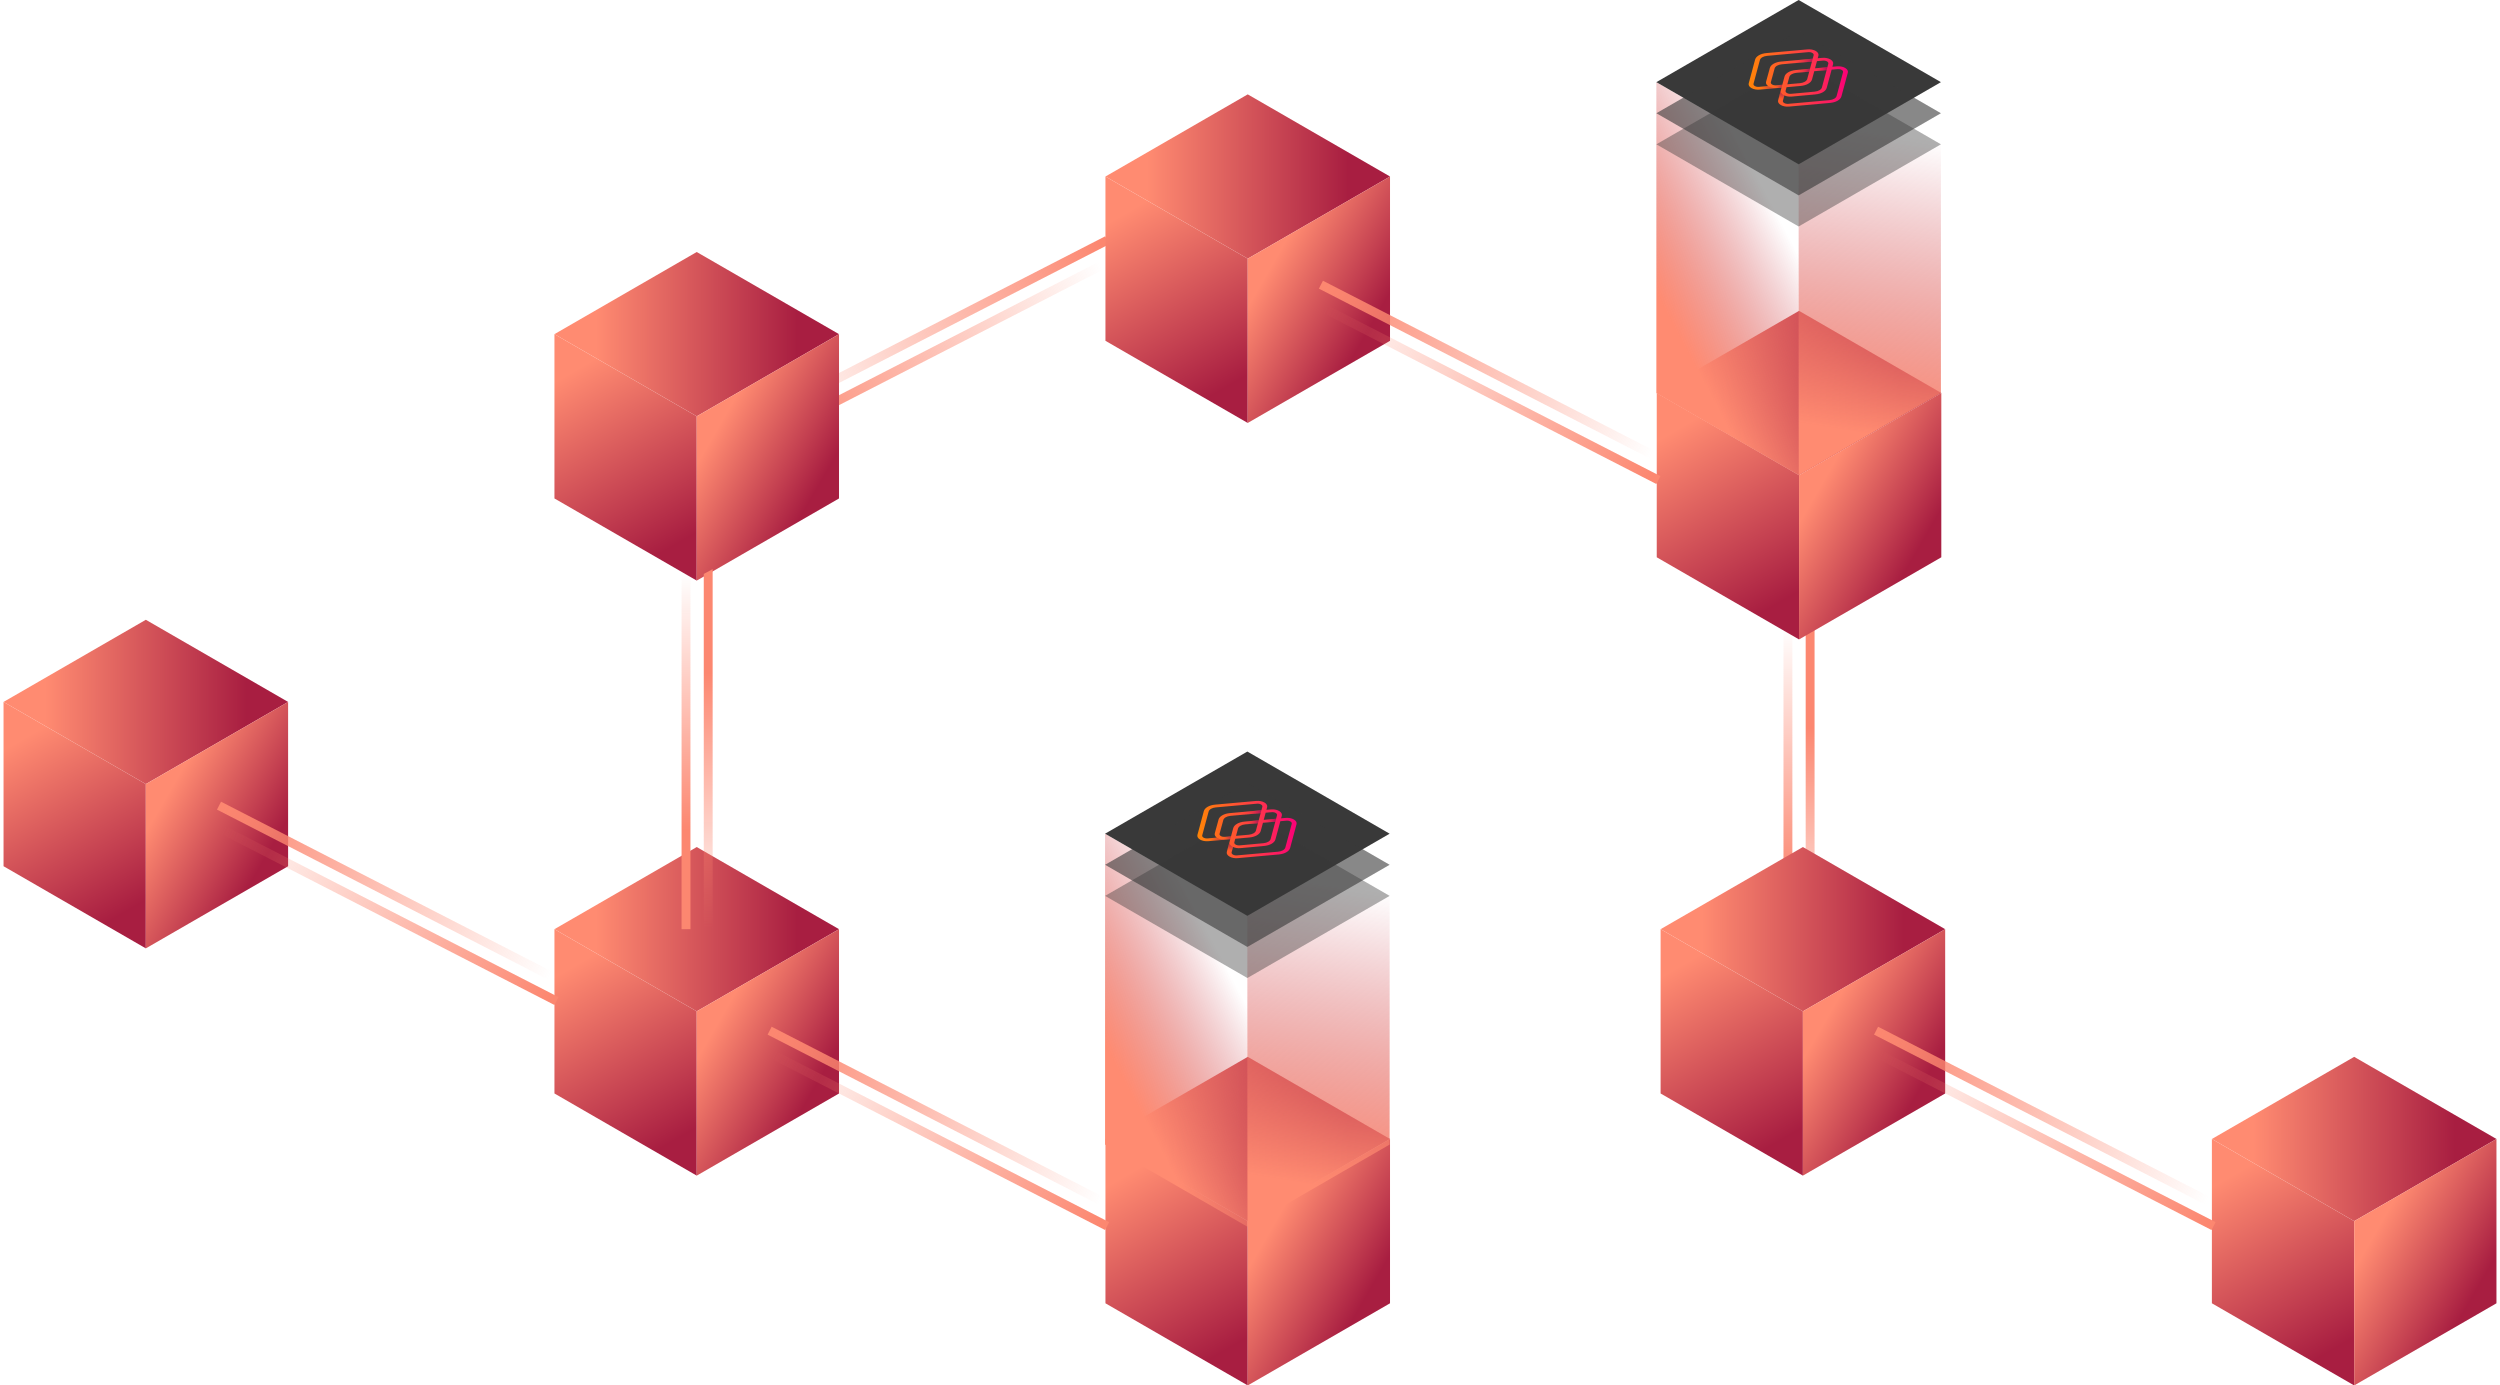 <svg width="563" height="312" viewBox="0 0 563 312" fill="none" xmlns="http://www.w3.org/2000/svg">
<line y1="-1" x2="85.422" y2="-1" transform="matrix(0.89 -0.457 -0.457 -0.89 172.861 97.251)" stroke="url(#paint0_linear)" stroke-width="2"/>
<line y1="-1" x2="85.422" y2="-1" transform="matrix(0.89 -0.457 -0.457 -0.89 172.861 92.251)" stroke="url(#paint1_linear)" stroke-width="2"/>
<rect width="37" height="37" transform="matrix(0.866 -0.5 0.866 0.5 124.861 75.251)" fill="url(#paint2_linear)"/>
<rect width="37" height="37" transform="matrix(0.866 0.5 -2.20305e-08 1 124.861 75.251)" fill="url(#paint3_linear)"/>
<rect width="37" height="37" transform="matrix(0.866 -0.5 2.20305e-08 1 156.904 93.751)" fill="url(#paint4_linear)"/>
<rect width="37" height="37" transform="matrix(0.866 -0.5 0.866 0.5 124.861 209.251)" fill="url(#paint5_linear)"/>
<rect width="37" height="37" transform="matrix(0.866 0.5 -2.20305e-08 1 124.861 209.251)" fill="url(#paint6_linear)"/>
<rect width="37" height="37" transform="matrix(0.866 -0.5 2.20305e-08 1 156.904 227.751)" fill="url(#paint7_linear)"/>
<rect width="37" height="37" transform="matrix(0.866 -0.5 0.866 0.5 248.947 256.501)" fill="url(#paint8_linear)"/>
<rect width="37" height="37" transform="matrix(0.866 0.5 -2.20305e-08 1 248.947 256.501)" fill="url(#paint9_linear)"/>
<rect width="37" height="37" transform="matrix(0.866 -0.5 2.20305e-08 1 280.99 275.001)" fill="url(#paint10_linear)"/>
<rect width="37" height="37" transform="matrix(0.866 -0.5 0.866 0.5 248.947 39.751)" fill="url(#paint11_linear)"/>
<rect width="37" height="37" transform="matrix(0.866 0.5 -2.20305e-08 1 248.947 39.751)" fill="url(#paint12_linear)"/>
<rect width="37" height="37" transform="matrix(0.866 -0.5 2.20305e-08 1 280.99 58.251)" fill="url(#paint13_linear)"/>
<line x1="173.318" y1="232.111" x2="249.318" y2="271.111" stroke="url(#paint14_linear)" stroke-width="2"/>
<line x1="173.318" y1="237.111" x2="249.318" y2="276.111" stroke="url(#paint15_linear)" stroke-width="2"/>
<path d="M158.489 129.251L160.489 128.165V209.251H158.489V129.251Z" fill="url(#paint16_linear)"/>
<rect width="2" height="80" transform="matrix(1 0 0 -1 153.489 209.25)" fill="url(#paint17_linear)"/>
<path d="M406.641 141.299L408.641 140.213V221.299H406.641V141.299Z" fill="url(#paint18_linear)"/>
<rect width="2" height="80" transform="matrix(1 0 0 -1 401.641 221.299)" fill="url(#paint19_linear)"/>
<rect width="37" height="37" transform="matrix(0.866 -0.5 0.866 0.5 373.098 88.501)" fill="url(#paint20_linear)"/>
<rect width="37" height="37" transform="matrix(0.866 0.5 -2.20305e-08 1 373.098 88.501)" fill="url(#paint21_linear)"/>
<rect width="37" height="37" transform="matrix(0.866 -0.5 2.20305e-08 1 405.141 107.001)" fill="url(#paint22_linear)"/>
<line x1="297.468" y1="64.111" x2="373.468" y2="103.111" stroke="url(#paint23_linear)" stroke-width="2"/>
<line x1="297.468" y1="69.111" x2="373.468" y2="108.111" stroke="url(#paint24_linear)" stroke-width="2"/>
<rect width="37" height="70" transform="matrix(0.866 0.5 2.20305e-08 -1 373.012 88.5)" fill="url(#paint25_linear)"/>
<rect width="37" height="70" transform="matrix(0.866 -0.5 -2.20305e-08 -1 405.055 107)" fill="url(#paint26_linear)"/>
<rect width="37" height="37" transform="matrix(0.866 -0.5 0.866 0.5 373.012 18.5)" fill="#393939"/>
<rect opacity="0.6" width="37" height="37" transform="matrix(0.866 -0.5 0.866 0.5 373.012 25.5)" fill="#393939"/>
<rect opacity="0.4" width="37" height="37" transform="matrix(0.866 -0.5 0.866 0.5 373.012 32.5)" fill="#393939"/>
<path d="M414.689 21.706L416.129 16.368C416.237 15.969 416.016 15.579 415.522 15.294C415.029 15.009 414.353 14.882 413.663 14.944L412.656 15.034L412.813 14.454C412.922 14.055 412.701 13.665 412.207 13.38C411.714 13.095 411.038 12.967 410.348 13.03L409.354 13.119L409.508 12.545C409.617 12.147 409.393 11.756 408.902 11.472C408.41 11.188 407.733 11.059 407.042 11.122L397.794 11.952C396.48 12.07 395.458 12.66 395.251 13.42L393.813 18.76C393.707 19.157 393.926 19.548 394.42 19.833C394.913 20.118 395.589 20.246 396.279 20.183L401.2 19.74L401.04 20.326C401.04 20.329 401.04 20.331 401.038 20.332L400.432 22.581C400.326 22.978 400.545 23.369 401.038 23.654C401.532 23.939 402.208 24.067 402.898 24.004L412.144 23.173C413.464 23.056 414.486 22.466 414.689 21.706ZM410.516 13.652C410.855 13.621 411.191 13.685 411.435 13.826C411.679 13.966 411.789 14.16 411.736 14.357L411.525 15.136L408.742 15.385L409.178 13.771L410.516 13.652ZM396.113 19.56C395.773 19.591 395.437 19.527 395.194 19.386C394.95 19.246 394.839 19.052 394.893 18.855L396.332 13.517C396.463 13.03 397.121 12.651 397.964 12.575L407.21 11.744C407.55 11.713 407.886 11.777 408.13 11.918C408.374 12.058 408.484 12.252 408.431 12.448L408.222 13.222L401.102 13.861C399.787 13.979 398.765 14.569 398.56 15.331L398.48 15.642L397.721 18.407C397.624 18.759 397.788 19.104 398.165 19.376L396.113 19.56ZM400.016 19.21C399.674 19.24 399.341 19.177 399.097 19.036C398.853 18.896 398.743 18.702 398.796 18.505L399.578 15.661L399.576 15.66L399.638 15.423C399.769 14.936 400.426 14.556 401.27 14.481L408.046 13.872L407.61 15.486L404.417 15.773C403.102 15.891 402.081 16.481 401.874 17.241L401.376 19.085L400.016 19.21ZM407.434 16.141L406.991 17.787C406.86 18.274 406.203 18.653 405.359 18.729L402.509 18.984L402.951 17.338C403.082 16.851 403.739 16.472 404.583 16.396L407.434 16.141ZM405.527 19.351C406.842 19.233 407.864 18.643 408.07 17.882L408.568 16.039L411.351 15.79L410.296 19.695C410.165 20.182 409.508 20.561 408.66 20.637L407.569 20.74L403.342 21.128C403.002 21.159 402.666 21.095 402.423 20.954C402.181 20.814 402.072 20.624 402.119 20.429L402.332 19.637L405.527 19.351ZM411.98 22.551L402.734 23.383C402.394 23.413 402.058 23.349 401.814 23.209C401.571 23.068 401.46 22.874 401.513 22.678L401.833 21.493C402.304 21.711 402.904 21.804 403.512 21.748L407.143 21.416L407.143 21.419L407.741 21.362L408.437 21.298L408.437 21.296L408.834 21.258C410.149 21.14 411.171 20.55 411.378 19.789L412.481 15.688L413.831 15.566C414.171 15.536 414.507 15.599 414.75 15.74C414.994 15.881 415.105 16.075 415.051 16.271L413.612 21.609C413.479 22.097 412.823 22.476 411.98 22.551Z" fill="url(#paint27_linear)"/>
<path opacity="0.4" d="M398.324 19.48C398.265 19.445 398.212 19.41 398.159 19.372L396.166 19.555L396.352 20.178L399.987 19.849C399.371 19.871 398.769 19.736 398.324 19.48Z" fill="url(#paint28_linear)"/>
<path opacity="0.4" d="M401.646 21.397C401.706 21.431 401.767 21.462 401.833 21.493L401.515 22.643L400.436 22.536L401.014 20.443C400.975 20.799 401.204 21.142 401.646 21.397Z" fill="url(#paint29_linear)"/>
<path opacity="0.4" d="M401.376 19.08L401.198 19.745L399.461 19.892L399.621 19.237L401.376 19.08Z" fill="url(#paint30_linear)"/>
<path opacity="0.6" d="M408.222 13.219L408.044 13.878L403.923 14.251L403.796 13.624L408.222 13.219Z" fill="url(#paint31_linear)"/>
<path opacity="0.6" d="M407.613 15.488L407.427 16.142L404.792 16.387L404.667 15.759L407.613 15.488Z" fill="url(#paint32_linear)"/>
<path opacity="0.6" d="M411.525 15.136L411.347 15.79L408.568 16.039L408.747 15.385L411.525 15.136Z" fill="url(#paint33_linear)"/>
<rect width="37" height="70" transform="matrix(0.866 0.5 2.20305e-08 -1 248.861 257.75)" fill="url(#paint34_linear)"/>
<rect width="37" height="70" transform="matrix(0.866 -0.5 -2.20305e-08 -1 280.904 276.251)" fill="url(#paint35_linear)"/>
<rect width="37" height="37" transform="matrix(0.866 -0.5 0.866 0.5 248.861 187.75)" fill="#393939"/>
<rect opacity="0.6" width="37" height="37" transform="matrix(0.866 -0.5 0.866 0.5 248.861 194.75)" fill="#393939"/>
<rect opacity="0.4" width="37" height="37" transform="matrix(0.866 -0.5 0.866 0.5 248.861 201.75)" fill="#393939"/>
<path d="M290.539 190.956L291.978 185.618C292.087 185.22 291.866 184.83 291.372 184.545C290.879 184.26 290.203 184.132 289.513 184.195L288.505 184.285L288.663 183.704C288.771 183.306 288.55 182.916 288.057 182.631C287.563 182.346 286.887 182.218 286.197 182.281L285.204 182.369L285.358 181.796C285.466 181.397 285.243 181.006 284.751 180.722C284.26 180.439 283.582 180.31 282.892 180.372L273.644 181.202C272.329 181.321 271.308 181.911 271.101 182.671L269.663 188.01C269.557 188.407 269.776 188.799 270.269 189.084C270.763 189.369 271.439 189.496 272.129 189.434L277.05 188.99L276.89 189.577C276.89 189.579 276.89 189.581 276.888 189.583L276.282 191.831C276.175 192.229 276.394 192.62 276.888 192.905C277.381 193.19 278.057 193.318 278.747 193.255L287.993 192.424C289.314 192.307 290.336 191.717 290.539 190.956ZM286.365 182.903C286.705 182.872 287.041 182.936 287.285 183.076C287.528 183.217 287.639 183.411 287.586 183.607L287.375 184.386L284.592 184.636L285.028 183.022L286.365 182.903ZM271.963 188.811C271.623 188.841 271.287 188.777 271.043 188.637C270.8 188.496 270.689 188.302 270.742 188.106L272.182 182.768C272.313 182.281 272.97 181.901 273.814 181.825L283.06 180.994C283.4 180.964 283.736 181.027 283.979 181.168C284.223 181.309 284.334 181.503 284.28 181.699L284.072 182.472L276.951 183.112C275.637 183.23 274.615 183.82 274.41 184.581L274.33 184.892L273.57 187.658C273.474 188.009 273.638 188.354 274.015 188.626L271.963 188.811ZM275.866 188.461C275.524 188.49 275.19 188.427 274.946 188.287C274.703 188.146 274.592 187.952 274.645 187.756L275.428 184.911L275.426 184.91L275.487 184.674C275.618 184.187 276.276 183.807 277.119 183.731L283.895 183.122L283.459 184.736L280.267 185.024C278.952 185.142 277.93 185.732 277.723 186.492L277.226 188.335L275.866 188.461ZM283.283 185.391L282.841 187.037C282.71 187.524 282.052 187.904 281.209 187.979L278.358 188.235L278.8 186.589C278.932 186.102 279.589 185.722 280.433 185.647L283.283 185.391ZM281.377 188.601C282.691 188.483 283.713 187.893 283.92 187.133L284.418 185.29L287.201 185.04L286.146 188.945C286.015 189.432 285.358 189.812 284.51 189.888L283.418 189.99L279.192 190.378C278.852 190.409 278.516 190.345 278.272 190.204C278.031 190.065 277.922 189.875 277.969 189.68L278.182 188.887L281.377 188.601ZM287.829 191.802L278.583 192.633C278.243 192.664 277.908 192.6 277.664 192.459C277.42 192.318 277.31 192.125 277.363 191.928L277.682 190.744C278.153 190.961 278.753 191.055 279.362 190.999L282.992 190.667L282.992 190.669L283.59 190.612L284.287 190.549L284.287 190.546L284.684 190.508C285.999 190.39 287.02 189.8 287.227 189.04L288.331 184.938L289.681 184.817C290.021 184.786 290.356 184.85 290.6 184.99C290.844 185.131 290.954 185.325 290.901 185.521L289.461 190.859C289.328 191.348 288.673 191.726 287.829 191.802Z" fill="url(#paint36_linear)"/>
<path opacity="0.4" d="M274.174 188.73C274.115 188.696 274.061 188.66 274.008 188.623L272.016 188.806L272.202 189.429L275.837 189.099C275.221 189.122 274.618 188.987 274.174 188.73Z" fill="url(#paint37_linear)"/>
<path opacity="0.4" d="M277.496 190.648C277.555 190.682 277.617 190.713 277.682 190.743L277.365 191.894L276.286 191.786L276.863 189.694C276.824 190.049 277.054 190.392 277.496 190.648Z" fill="url(#paint38_linear)"/>
<path opacity="0.4" d="M277.226 188.33L277.048 188.996L275.311 189.143L275.471 188.488L277.226 188.33Z" fill="url(#paint39_linear)"/>
<path opacity="0.6" d="M284.071 182.469L283.893 183.128L279.773 183.502L279.646 182.875L284.071 182.469Z" fill="url(#paint40_linear)"/>
<path opacity="0.6" d="M283.463 184.738L283.277 185.392L280.641 185.637L280.516 185.009L283.463 184.738Z" fill="url(#paint41_linear)"/>
<path opacity="0.6" d="M287.375 184.386L287.197 185.04L284.418 185.289L284.596 184.636L287.375 184.386Z" fill="url(#paint42_linear)"/>
<rect width="37" height="37" transform="matrix(0.866 -0.5 0.866 0.5 373.968 209.25)" fill="url(#paint43_linear)"/>
<rect width="37" height="37" transform="matrix(0.866 0.5 -2.20305e-08 1 373.968 209.25)" fill="url(#paint44_linear)"/>
<rect width="37" height="37" transform="matrix(0.866 -0.5 2.20305e-08 1 406.011 227.75)" fill="url(#paint45_linear)"/>
<rect width="37" height="37" transform="matrix(0.866 -0.5 0.866 0.5 498.117 256.5)" fill="url(#paint46_linear)"/>
<rect width="37" height="37" transform="matrix(0.866 0.5 -2.20305e-08 1 498.117 256.5)" fill="url(#paint47_linear)"/>
<rect width="37" height="37" transform="matrix(0.866 -0.5 2.20305e-08 1 530.16 275)" fill="url(#paint48_linear)"/>
<line x1="422.488" y1="232.111" x2="498.488" y2="271.111" stroke="url(#paint49_linear)" stroke-width="2"/>
<line x1="422.488" y1="237.111" x2="498.488" y2="276.111" stroke="url(#paint50_linear)" stroke-width="2"/>
<rect width="37" height="37" transform="matrix(0.866 -0.5 0.866 0.5 0.797 158.075)" fill="url(#paint51_linear)"/>
<rect width="37" height="37" transform="matrix(0.866 0.5 -2.20305e-08 1 0.797 158.075)" fill="url(#paint52_linear)"/>
<rect width="37" height="37" transform="matrix(0.866 -0.5 2.20305e-08 1 32.84 176.575)" fill="url(#paint53_linear)"/>
<line x1="49.318" y1="181.435" x2="125.318" y2="220.435" stroke="url(#paint54_linear)" stroke-width="2"/>
<line x1="49.318" y1="186.435" x2="125.318" y2="225.435" stroke="url(#paint55_linear)" stroke-width="2"/>
<defs>
<linearGradient id="paint0_linear" x1="0.928" y1="-0.467" x2="83.699" y2="-3.36" gradientUnits="userSpaceOnUse">
<stop stop-color="#FC8770"/>
<stop offset="1" stop-color="#FC8770" stop-opacity="0"/>
</linearGradient>
<linearGradient id="paint1_linear" x1="0.928" y1="-0.467" x2="83.699" y2="-3.36" gradientUnits="userSpaceOnUse">
<stop stop-color="#FC8770" stop-opacity="0"/>
<stop offset="1" stop-color="#FC8770"/>
</linearGradient>
<linearGradient id="paint2_linear" x1="5.419" y1="5.419" x2="31.582" y2="31.581" gradientUnits="userSpaceOnUse">
<stop stop-color="#FF8B71"/>
<stop offset="0.704" stop-color="#C33F50"/>
<stop offset="1" stop-color="#A81E41"/>
</linearGradient>
<linearGradient id="paint3_linear" x1="5.419" y1="5.419" x2="31.582" y2="31.581" gradientUnits="userSpaceOnUse">
<stop stop-color="#FF8B71"/>
<stop offset="0.704" stop-color="#C33F50"/>
<stop offset="1" stop-color="#A81E41"/>
</linearGradient>
<linearGradient id="paint4_linear" x1="5.419" y1="5.419" x2="31.582" y2="31.581" gradientUnits="userSpaceOnUse">
<stop stop-color="#FF8B71"/>
<stop offset="0.704" stop-color="#C33F50"/>
<stop offset="1" stop-color="#A81E41"/>
</linearGradient>
<linearGradient id="paint5_linear" x1="5.419" y1="5.419" x2="31.582" y2="31.581" gradientUnits="userSpaceOnUse">
<stop stop-color="#FF8B71"/>
<stop offset="0.704" stop-color="#C33F50"/>
<stop offset="1" stop-color="#A81E41"/>
</linearGradient>
<linearGradient id="paint6_linear" x1="5.419" y1="5.419" x2="31.582" y2="31.581" gradientUnits="userSpaceOnUse">
<stop stop-color="#FF8B71"/>
<stop offset="0.704" stop-color="#C33F50"/>
<stop offset="1" stop-color="#A81E41"/>
</linearGradient>
<linearGradient id="paint7_linear" x1="5.419" y1="5.419" x2="31.582" y2="31.581" gradientUnits="userSpaceOnUse">
<stop stop-color="#FF8B71"/>
<stop offset="0.704" stop-color="#C33F50"/>
<stop offset="1" stop-color="#A81E41"/>
</linearGradient>
<linearGradient id="paint8_linear" x1="5.419" y1="5.419" x2="31.582" y2="31.581" gradientUnits="userSpaceOnUse">
<stop stop-color="#FF8B71"/>
<stop offset="0.704" stop-color="#C33F50"/>
<stop offset="1" stop-color="#A81E41"/>
</linearGradient>
<linearGradient id="paint9_linear" x1="5.419" y1="5.419" x2="31.582" y2="31.581" gradientUnits="userSpaceOnUse">
<stop stop-color="#FF8B71"/>
<stop offset="0.704" stop-color="#C33F50"/>
<stop offset="1" stop-color="#A81E41"/>
</linearGradient>
<linearGradient id="paint10_linear" x1="5.419" y1="5.419" x2="31.582" y2="31.581" gradientUnits="userSpaceOnUse">
<stop stop-color="#FF8B71"/>
<stop offset="0.704" stop-color="#C33F50"/>
<stop offset="1" stop-color="#A81E41"/>
</linearGradient>
<linearGradient id="paint11_linear" x1="5.419" y1="5.419" x2="31.582" y2="31.581" gradientUnits="userSpaceOnUse">
<stop stop-color="#FF8B71"/>
<stop offset="0.704" stop-color="#C33F50"/>
<stop offset="1" stop-color="#A81E41"/>
</linearGradient>
<linearGradient id="paint12_linear" x1="5.419" y1="5.419" x2="31.582" y2="31.581" gradientUnits="userSpaceOnUse">
<stop stop-color="#FF8B71"/>
<stop offset="0.704" stop-color="#C33F50"/>
<stop offset="1" stop-color="#A81E41"/>
</linearGradient>
<linearGradient id="paint13_linear" x1="5.419" y1="5.419" x2="31.582" y2="31.581" gradientUnits="userSpaceOnUse">
<stop stop-color="#FF8B71"/>
<stop offset="0.704" stop-color="#C33F50"/>
<stop offset="1" stop-color="#A81E41"/>
</linearGradient>
<linearGradient id="paint14_linear" x1="173.9" y1="233.009" x2="248.862" y2="268.224" gradientUnits="userSpaceOnUse">
<stop stop-color="#FC8770"/>
<stop offset="1" stop-color="#FC8770" stop-opacity="0"/>
</linearGradient>
<linearGradient id="paint15_linear" x1="173.9" y1="238.009" x2="248.862" y2="273.224" gradientUnits="userSpaceOnUse">
<stop stop-color="#FC8770" stop-opacity="0"/>
<stop offset="1" stop-color="#FC8770"/>
</linearGradient>
<linearGradient id="paint16_linear" x1="159.489" y1="129.25" x2="159.489" y2="209.25" gradientUnits="userSpaceOnUse">
<stop offset="0.281" stop-color="#FC8770"/>
<stop offset="1" stop-color="#FC8770" stop-opacity="0"/>
</linearGradient>
<linearGradient id="paint17_linear" x1="1" y1="0" x2="1" y2="80" gradientUnits="userSpaceOnUse">
<stop offset="0.281" stop-color="#FC8770"/>
<stop offset="1" stop-color="#FC8770" stop-opacity="0"/>
</linearGradient>
<linearGradient id="paint18_linear" x1="407.641" y1="141.299" x2="407.641" y2="221.299" gradientUnits="userSpaceOnUse">
<stop offset="0.281" stop-color="#FC8770"/>
<stop offset="1" stop-color="#FC8770" stop-opacity="0"/>
</linearGradient>
<linearGradient id="paint19_linear" x1="1" y1="0" x2="1" y2="80" gradientUnits="userSpaceOnUse">
<stop offset="0.281" stop-color="#FC8770"/>
<stop offset="1" stop-color="#FC8770" stop-opacity="0"/>
</linearGradient>
<linearGradient id="paint20_linear" x1="5.419" y1="5.419" x2="31.582" y2="31.581" gradientUnits="userSpaceOnUse">
<stop stop-color="#FF8B71"/>
<stop offset="0.704" stop-color="#C33F50"/>
<stop offset="1" stop-color="#A81E41"/>
</linearGradient>
<linearGradient id="paint21_linear" x1="5.419" y1="5.419" x2="31.582" y2="31.581" gradientUnits="userSpaceOnUse">
<stop stop-color="#FF8B71"/>
<stop offset="0.704" stop-color="#C33F50"/>
<stop offset="1" stop-color="#A81E41"/>
</linearGradient>
<linearGradient id="paint22_linear" x1="5.419" y1="5.419" x2="31.582" y2="31.581" gradientUnits="userSpaceOnUse">
<stop stop-color="#FF8B71"/>
<stop offset="0.704" stop-color="#C33F50"/>
<stop offset="1" stop-color="#A81E41"/>
</linearGradient>
<linearGradient id="paint23_linear" x1="298.05" y1="65.009" x2="373.013" y2="100.224" gradientUnits="userSpaceOnUse">
<stop stop-color="#FC8770"/>
<stop offset="1" stop-color="#FC8770" stop-opacity="0"/>
</linearGradient>
<linearGradient id="paint24_linear" x1="298.05" y1="70.009" x2="373.013" y2="105.224" gradientUnits="userSpaceOnUse">
<stop stop-color="#FC8770" stop-opacity="0"/>
<stop offset="1" stop-color="#FC8770"/>
</linearGradient>
<linearGradient id="paint25_linear" x1="18.5" y1="1.521" x2="52.733" y2="31.87" gradientUnits="userSpaceOnUse">
<stop stop-color="#FF8B71"/>
<stop offset="1" stop-color="#C33F50" stop-opacity="0"/>
</linearGradient>
<linearGradient id="paint26_linear" x1="18.5" y1="-0.074" x2="49.463" y2="48.51" gradientUnits="userSpaceOnUse">
<stop stop-color="#FF8B71"/>
<stop offset="1" stop-color="#C33F50" stop-opacity="0"/>
<stop offset="1" stop-color="#A81E41" stop-opacity="0"/>
</linearGradient>
<linearGradient id="paint27_linear" x1="393.787" y1="17.563" x2="416.156" y2="17.563" gradientUnits="userSpaceOnUse">
<stop stop-color="#FF8506"/>
<stop offset="0.581" stop-color="#FD3947"/>
<stop offset="1" stop-color="#FB0078"/>
</linearGradient>
<linearGradient id="paint28_linear" x1="399.518" y1="19.56" x2="396.534" y2="20.448" gradientUnits="userSpaceOnUse">
<stop stop-color="#78005B"/>
<stop offset="0.348" stop-color="#7A025A" stop-opacity="0.652"/>
<stop offset="0.51" stop-color="#820955" stop-opacity="0.49"/>
<stop offset="0.633" stop-color="#8E154E" stop-opacity="0.367"/>
<stop offset="0.737" stop-color="#A12643" stop-opacity="0.263"/>
<stop offset="0.828" stop-color="#B83C36" stop-opacity="0.172"/>
<stop offset="0.911" stop-color="#D65725" stop-opacity="0.089"/>
<stop offset="0.986" stop-color="#F87711" stop-opacity="0.014"/>
<stop offset="1" stop-color="#FF7E0D" stop-opacity="0"/>
</linearGradient>
<linearGradient id="paint29_linear" x1="401" y1="22.391" x2="401.183" y2="20.623" gradientUnits="userSpaceOnUse">
<stop stop-color="#FF7E0D" stop-opacity="0"/>
<stop offset="0.009" stop-color="#F97811" stop-opacity="0.013"/>
<stop offset="0.065" stop-color="#D65825" stop-opacity="0.089"/>
<stop offset="0.127" stop-color="#B93D36" stop-opacity="0.173"/>
<stop offset="0.195" stop-color="#A12643" stop-opacity="0.266"/>
<stop offset="0.272" stop-color="#8F154E" stop-opacity="0.371"/>
<stop offset="0.363" stop-color="#820955" stop-opacity="0.495"/>
<stop offset="0.482" stop-color="#7A025A" stop-opacity="0.657"/>
<stop offset="0.734" stop-color="#78005B"/>
</linearGradient>
<linearGradient id="paint30_linear" x1="399.571" y1="19.579" x2="401.853" y2="18.868" gradientUnits="userSpaceOnUse">
<stop stop-color="#FF7E0D" stop-opacity="0"/>
<stop offset="0.013" stop-color="#F97910" stop-opacity="0.019"/>
<stop offset="0.114" stop-color="#D25427" stop-opacity="0.166"/>
<stop offset="0.219" stop-color="#B1363A" stop-opacity="0.318"/>
<stop offset="0.326" stop-color="#981E48" stop-opacity="0.473"/>
<stop offset="0.438" stop-color="#860D53" stop-opacity="0.634"/>
<stop offset="0.555" stop-color="#7B0359" stop-opacity="0.805"/>
<stop offset="0.69" stop-color="#78005B"/>
</linearGradient>
<linearGradient id="paint31_linear" x1="403.797" y1="13.736" x2="408.222" y2="13.736" gradientUnits="userSpaceOnUse">
<stop stop-color="#FF4630" stop-opacity="0"/>
<stop offset="0.572" stop-color="#B31F48" stop-opacity="0.572"/>
<stop offset="1" stop-color="#78005B"/>
</linearGradient>
<linearGradient id="paint32_linear" x1="404.665" y1="15.937" x2="407.613" y2="15.937" gradientUnits="userSpaceOnUse">
<stop stop-color="#FF4630" stop-opacity="0"/>
<stop offset="0.572" stop-color="#B31F48" stop-opacity="0.572"/>
<stop offset="1" stop-color="#78005B"/>
</linearGradient>
<linearGradient id="paint33_linear" x1="408.57" y1="15.587" x2="411.527" y2="15.587" gradientUnits="userSpaceOnUse">
<stop stop-color="#FF4630" stop-opacity="0"/>
<stop offset="0.572" stop-color="#B31F48" stop-opacity="0.572"/>
<stop offset="1" stop-color="#78005B"/>
</linearGradient>
<linearGradient id="paint34_linear" x1="18.5" y1="1.521" x2="52.733" y2="31.87" gradientUnits="userSpaceOnUse">
<stop stop-color="#FF8B71"/>
<stop offset="1" stop-color="#C33F50" stop-opacity="0"/>
</linearGradient>
<linearGradient id="paint35_linear" x1="18.5" y1="-0.074" x2="49.463" y2="48.51" gradientUnits="userSpaceOnUse">
<stop stop-color="#FF8B71"/>
<stop offset="1" stop-color="#C33F50" stop-opacity="0"/>
<stop offset="1" stop-color="#A81E41" stop-opacity="0"/>
</linearGradient>
<linearGradient id="paint36_linear" x1="269.637" y1="186.814" x2="292.005" y2="186.814" gradientUnits="userSpaceOnUse">
<stop stop-color="#FF8506"/>
<stop offset="0.581" stop-color="#FD3947"/>
<stop offset="1" stop-color="#FB0078"/>
</linearGradient>
<linearGradient id="paint37_linear" x1="275.368" y1="188.81" x2="272.384" y2="189.699" gradientUnits="userSpaceOnUse">
<stop stop-color="#78005B"/>
<stop offset="0.348" stop-color="#7A025A" stop-opacity="0.652"/>
<stop offset="0.51" stop-color="#820955" stop-opacity="0.49"/>
<stop offset="0.633" stop-color="#8E154E" stop-opacity="0.367"/>
<stop offset="0.737" stop-color="#A12643" stop-opacity="0.263"/>
<stop offset="0.828" stop-color="#B83C36" stop-opacity="0.172"/>
<stop offset="0.911" stop-color="#D65725" stop-opacity="0.089"/>
<stop offset="0.986" stop-color="#F87711" stop-opacity="0.014"/>
<stop offset="1" stop-color="#FF7E0D" stop-opacity="0"/>
</linearGradient>
<linearGradient id="paint38_linear" x1="276.849" y1="191.641" x2="277.033" y2="189.873" gradientUnits="userSpaceOnUse">
<stop stop-color="#FF7E0D" stop-opacity="0"/>
<stop offset="0.009" stop-color="#F97811" stop-opacity="0.013"/>
<stop offset="0.065" stop-color="#D65825" stop-opacity="0.089"/>
<stop offset="0.127" stop-color="#B93D36" stop-opacity="0.173"/>
<stop offset="0.195" stop-color="#A12643" stop-opacity="0.266"/>
<stop offset="0.272" stop-color="#8F154E" stop-opacity="0.371"/>
<stop offset="0.363" stop-color="#820955" stop-opacity="0.495"/>
<stop offset="0.482" stop-color="#7A025A" stop-opacity="0.657"/>
<stop offset="0.734" stop-color="#78005B"/>
</linearGradient>
<linearGradient id="paint39_linear" x1="275.421" y1="188.829" x2="277.702" y2="188.119" gradientUnits="userSpaceOnUse">
<stop stop-color="#FF7E0D" stop-opacity="0"/>
<stop offset="0.013" stop-color="#F97910" stop-opacity="0.019"/>
<stop offset="0.114" stop-color="#D25427" stop-opacity="0.166"/>
<stop offset="0.219" stop-color="#B1363A" stop-opacity="0.318"/>
<stop offset="0.326" stop-color="#981E48" stop-opacity="0.473"/>
<stop offset="0.438" stop-color="#860D53" stop-opacity="0.634"/>
<stop offset="0.555" stop-color="#7B0359" stop-opacity="0.805"/>
<stop offset="0.69" stop-color="#78005B"/>
</linearGradient>
<linearGradient id="paint40_linear" x1="279.647" y1="182.986" x2="284.072" y2="182.986" gradientUnits="userSpaceOnUse">
<stop stop-color="#FF4630" stop-opacity="0"/>
<stop offset="0.572" stop-color="#B31F48" stop-opacity="0.572"/>
<stop offset="1" stop-color="#78005B"/>
</linearGradient>
<linearGradient id="paint41_linear" x1="280.515" y1="185.187" x2="283.462" y2="185.187" gradientUnits="userSpaceOnUse">
<stop stop-color="#FF4630" stop-opacity="0"/>
<stop offset="0.572" stop-color="#B31F48" stop-opacity="0.572"/>
<stop offset="1" stop-color="#78005B"/>
</linearGradient>
<linearGradient id="paint42_linear" x1="284.419" y1="184.838" x2="287.377" y2="184.838" gradientUnits="userSpaceOnUse">
<stop stop-color="#FF4630" stop-opacity="0"/>
<stop offset="0.572" stop-color="#B31F48" stop-opacity="0.572"/>
<stop offset="1" stop-color="#78005B"/>
</linearGradient>
<linearGradient id="paint43_linear" x1="5.419" y1="5.419" x2="31.582" y2="31.581" gradientUnits="userSpaceOnUse">
<stop stop-color="#FF8B71"/>
<stop offset="0.704" stop-color="#C33F50"/>
<stop offset="1" stop-color="#A81E41"/>
</linearGradient>
<linearGradient id="paint44_linear" x1="5.419" y1="5.419" x2="31.582" y2="31.581" gradientUnits="userSpaceOnUse">
<stop stop-color="#FF8B71"/>
<stop offset="0.704" stop-color="#C33F50"/>
<stop offset="1" stop-color="#A81E41"/>
</linearGradient>
<linearGradient id="paint45_linear" x1="5.419" y1="5.419" x2="31.582" y2="31.581" gradientUnits="userSpaceOnUse">
<stop stop-color="#FF8B71"/>
<stop offset="0.704" stop-color="#C33F50"/>
<stop offset="1" stop-color="#A81E41"/>
</linearGradient>
<linearGradient id="paint46_linear" x1="5.419" y1="5.419" x2="31.582" y2="31.581" gradientUnits="userSpaceOnUse">
<stop stop-color="#FF8B71"/>
<stop offset="0.704" stop-color="#C33F50"/>
<stop offset="1" stop-color="#A81E41"/>
</linearGradient>
<linearGradient id="paint47_linear" x1="5.419" y1="5.419" x2="31.582" y2="31.581" gradientUnits="userSpaceOnUse">
<stop stop-color="#FF8B71"/>
<stop offset="0.704" stop-color="#C33F50"/>
<stop offset="1" stop-color="#A81E41"/>
</linearGradient>
<linearGradient id="paint48_linear" x1="5.419" y1="5.419" x2="31.582" y2="31.581" gradientUnits="userSpaceOnUse">
<stop stop-color="#FF8B71"/>
<stop offset="0.704" stop-color="#C33F50"/>
<stop offset="1" stop-color="#A81E41"/>
</linearGradient>
<linearGradient id="paint49_linear" x1="423.07" y1="233.009" x2="498.032" y2="268.224" gradientUnits="userSpaceOnUse">
<stop stop-color="#FC8770"/>
<stop offset="1" stop-color="#FC8770" stop-opacity="0"/>
</linearGradient>
<linearGradient id="paint50_linear" x1="423.07" y1="238.009" x2="498.032" y2="273.224" gradientUnits="userSpaceOnUse">
<stop stop-color="#FC8770" stop-opacity="0"/>
<stop offset="1" stop-color="#FC8770"/>
</linearGradient>
<linearGradient id="paint51_linear" x1="5.419" y1="5.419" x2="31.582" y2="31.581" gradientUnits="userSpaceOnUse">
<stop stop-color="#FF8B71"/>
<stop offset="0.704" stop-color="#C33F50"/>
<stop offset="1" stop-color="#A81E41"/>
</linearGradient>
<linearGradient id="paint52_linear" x1="5.419" y1="5.419" x2="31.582" y2="31.581" gradientUnits="userSpaceOnUse">
<stop stop-color="#FF8B71"/>
<stop offset="0.704" stop-color="#C33F50"/>
<stop offset="1" stop-color="#A81E41"/>
</linearGradient>
<linearGradient id="paint53_linear" x1="5.419" y1="5.419" x2="31.582" y2="31.581" gradientUnits="userSpaceOnUse">
<stop stop-color="#FF8B71"/>
<stop offset="0.704" stop-color="#C33F50"/>
<stop offset="1" stop-color="#A81E41"/>
</linearGradient>
<linearGradient id="paint54_linear" x1="49.9" y1="182.333" x2="124.862" y2="217.548" gradientUnits="userSpaceOnUse">
<stop stop-color="#FC8770"/>
<stop offset="1" stop-color="#FC8770" stop-opacity="0"/>
</linearGradient>
<linearGradient id="paint55_linear" x1="49.9" y1="187.333" x2="124.862" y2="222.548" gradientUnits="userSpaceOnUse">
<stop stop-color="#FC8770" stop-opacity="0"/>
<stop offset="1" stop-color="#FC8770"/>
</linearGradient>
</defs>
</svg>
